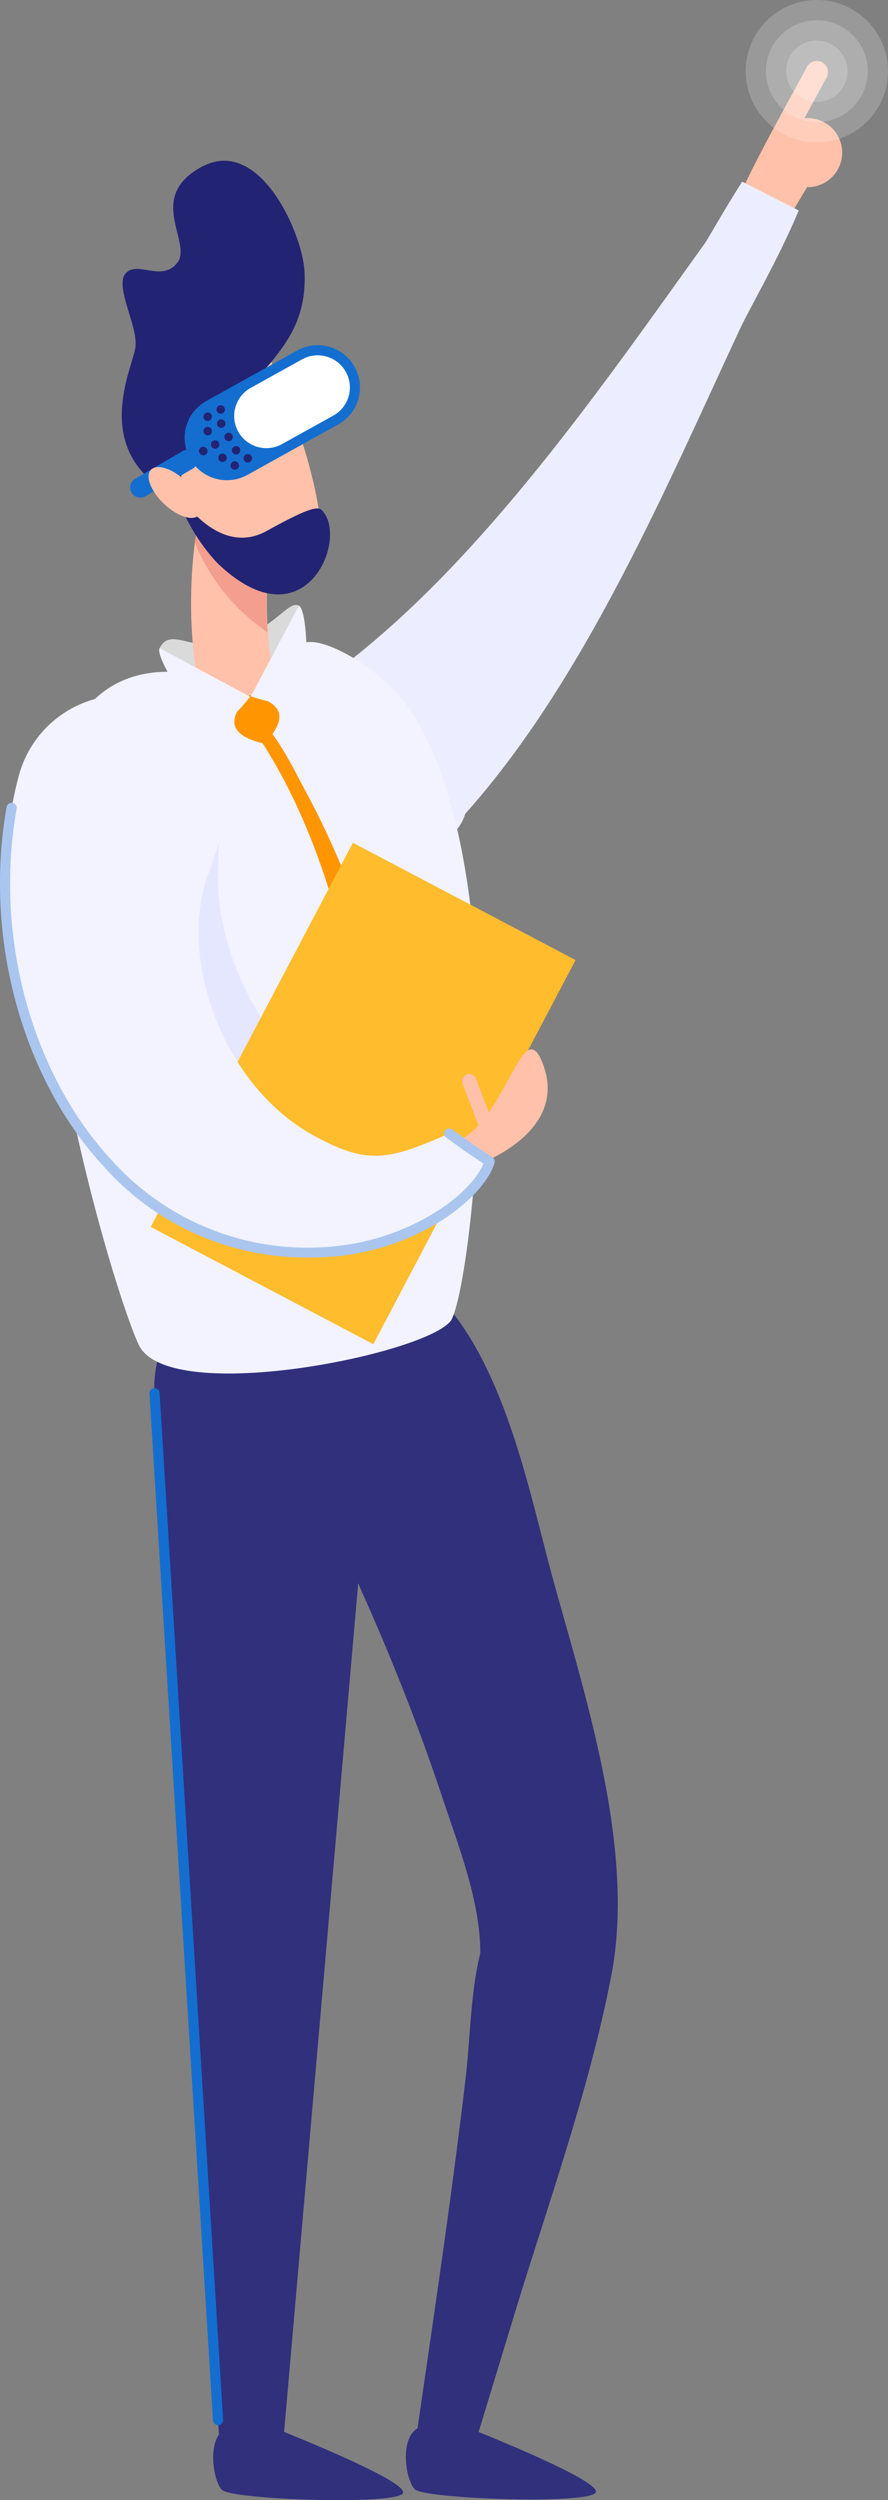 <svg xmlns="http://www.w3.org/2000/svg" width="78.484" height="220.9" viewBox="0 0 78.484 220.9"><rect x="0" y="0" width="78.484" height="220.9" fill="#808080" stroke="none"/><defs><style>.a{fill:#30307c;}.b{fill:#146ecf;}.c{fill:#ffc1a9;}.d{fill:#eceeff;}.e{fill:#dadada;}.f{fill:#f49e8e;}.g{fill:#232374;}.h{fill:#f2f3ff;}.i{fill:#ff9500;}.j{fill:#e4e7ff;}.k,.n{fill:#fff;}.l{fill:#ffbc2d;}.m{fill:#aac6ef;}.n{opacity:0.2;}</style></defs><g transform="translate(0 0)"><path class="a" d="M148.428,190.171l5.834,94.271a2.69,2.69,0,0,0,5.364.068l0-.05,8.23-94.221a9.749,9.749,0,1,0-19.424-1.7,9.615,9.615,0,0,0-.023,1.4Z" transform="translate(-134.757 -66.845)"/><g transform="translate(18.843 214.313)"><path class="a" d="M168.071,242.363c-.682,1.073-15.086.558-15.978-.29s-1.574-5.555,1.118-5.63,2.959-.061,2.959-.061S168.75,241.288,168.071,242.363Z" transform="translate(-151.305 -236.382)"/></g><g transform="translate(13.208 122.645)"><path class="b" d="M154.218,276.765a.448.448,0,0,1-.447-.419l-5.614-90.724a.443.443,0,0,1,.417-.474.449.449,0,0,1,.476.415l.016.234,5.6,90.493a.445.445,0,0,1-.417.474Z" transform="translate(-148.155 -185.145)"/></g><g transform="translate(64.628 5.385)"><path class="c" d="M184.932,119.724a.98.98,0,0,0-1.328.39c-6.452,11.837-8.187,14.765-5.478,15.975a2.122,2.122,0,0,0,2.1-.054,1.956,1.956,0,0,0,.592-.623l2.784-4.657a3.094,3.094,0,0,0,1.746-.515,3.05,3.05,0,0,0-1.984-5.571c.694-1.281,1.376-2.541,1.966-3.618A.978.978,0,0,0,184.932,119.724Z" transform="translate(-176.896 -119.604)"/></g><g transform="translate(24.698 16.05)"><path class="d" d="M195.477,125.565c-1.63,2.549-3.016,5.06-3.367,5.546-8.917,12.415-19.369,27.577-31.68,37.068-6.026,2.244-8.017,10.221-3.02,14.69,2.676,2.4,12.171,3.369,13.588-1.451,10.5-11.749,17.648-28.583,24.233-42.738.909-1.957,3.512-6.392,5.24-10.57ZM160.69,168.049c-.032.011-.057.032-.086.043C160.9,167.874,161.051,167.768,160.69,168.049Z" transform="translate(-154.578 -125.565)"/></g><g transform="translate(35.875 214.252)"><path class="a" d="M177.591,242.327c-.685,1.075-15.089.56-15.98-.29s-1.574-5.553,1.115-5.628,2.963-.061,2.963-.061S178.267,241.254,177.591,242.327Z" transform="translate(-160.825 -236.348)"/></g><path class="a" d="M156.339,195.679l.494.413a2.021,2.021,0,0,1-.5-.589c3.358,2.864,5.308,9.171,7.051,13.06,2.639,5.9,5.017,11.931,7.056,18.065,1.412,4.246,3.342,9.142,3.333,13.683-.871,3.535-.882,7.534-1.306,11.132-1.3,11.017-2.965,22-4.551,32.978a2.475,2.475,0,1,0,4.825,1.1q1.986-6.519,3.968-13.041c3-9.871,6.666-19.975,8.627-30.114,2.181-11.1-2.235-24.548-5.156-35.159-2.312-8.4-4.789-22.2-12.955-27.234C157.239,173.82,147.2,188.385,156.339,195.679Z" transform="translate(-131.322 -67.747)"/><g transform="translate(14.105 53.444)"><path class="e" d="M156.348,155.312c-1.56-1.435-7.058-3.406-7.691-5.029,1.036-1.964,2.963.5,6.276-.5,3.931-1.193,5.076-3.764,6.038-3.244C161.585,149.035,159.415,158.124,156.348,155.312Z" transform="translate(-148.657 -146.466)"/></g><g transform="translate(16.89 42.89)"><path class="c" d="M156.036,164.858a3.342,3.342,0,0,1-3.122-1.419c-3.521-5.07-2.984-16.744-1.818-20.523a3.339,3.339,0,1,1,6.376,1.988c-.85,2.757-.891,12.118.92,14.73a3.336,3.336,0,0,1-.841,4.646A3.387,3.387,0,0,1,156.036,164.858Z" transform="translate(-150.214 -140.566)"/></g><g transform="translate(17.235 42.89)"><path class="f" d="M155.124,140.716a3.347,3.347,0,0,0-4.179,2.2,18.3,18.3,0,0,0-.539,2.728,17.365,17.365,0,0,0,6.432,7.9,30.45,30.45,0,0,1,.483-8.638A3.349,3.349,0,0,0,155.124,140.716Z" transform="translate(-150.406 -140.566)"/></g><g transform="translate(14.22 29.379)"><path class="c" d="M157.062,133.015c2.415,3.5,8.208,18.818,4.795,21.89s-14.014-5.7-13.077-12.923S157.062,133.015,157.062,133.015Z" transform="translate(-148.721 -133.015)"/></g><g transform="translate(10.763 14.201)"><path class="g" d="M151.342,154.1c-7.427-3.907-3.593-11.246-3.346-13.08s-1.834-5.332-.893-6.5c1.013-1.247,3.236.807,4.6-.986s-2.857-5.811,2.2-8.489,8.84,5.859,9.033,9.234c.216,4.008-1.464,6.2-2.934,8.042-1.793,2.31-8.659,5.9-8,12.026Z" transform="translate(-146.789 -124.532)"/></g><g transform="translate(15.42 43.143)"><path class="g" d="M162.639,142.914c1.957,2.777-1.955,11.627-9.475,4.383a16.768,16.768,0,0,1-3.771-6.589s3.61,6.276,8.137,3.775S162.229,142.322,162.639,142.914Z" transform="translate(-149.392 -140.708)"/></g><g transform="translate(3.894 56.714)"><path class="h" d="M179.008,208.093c-1.367,2.956-24.981,7.861-27.674,2.333s-18.852-59.395,2.523-59.493c5.661-.039,4.274,2.952,7.255,2.045,1.938-.585,3.48-1.5,4.131-3.893s7.065,1.113,9.688,4.705C184.685,167.148,181.056,203.653,179.008,208.093Z" transform="translate(-142.95 -148.293)"/></g><g transform="translate(20.718 61.399)"><path class="i" d="M152.4,153.648c-.361-1.181,1.286-2.736,1.286-2.736s2.231.376,2.591,1.56S155,155.2,155,155.2,152.763,154.835,152.4,153.648Z" transform="translate(-152.353 -150.912)"/></g><g transform="translate(14.07 57.261)"><path class="h" d="M148.672,148.6l8,4.3s-2.675,3.471-3.7,2.775S148.239,149.488,148.672,148.6Z" transform="translate(-148.637 -148.599)"/></g><path class="j" d="M143.149,156.065a9.5,9.5,0,0,1,11.9-2.691c5.038,2.65,4.764,7.019,4.734,11.815-.526,7.573,5.46,20.517,14.762,19.6-1.025,3.893-2.211,7.638-3.4,10.987-16.175.029-29.144-17.1-30-33.34-.013-.209.005-.411.007-.615A45.559,45.559,0,0,1,143.149,156.065Z" transform="translate(-140.485 -88.417)"/><g transform="translate(22.169 53.512)"><path class="h" d="M157.415,146.5l-4.251,8.022s4.151,1.406,4.618.249S158.268,147.009,157.415,146.5Z" transform="translate(-153.164 -146.504)"/></g><g transform="translate(22.024 63.564)"><path class="i" d="M153.083,152.5c5.707,7.838,9.352,19.911,9.726,29.513.209,4.517-.088,8.69-2.032,12.79-1.285,2.734,2.084,5.761,3.575,2.617,3.652-7.38,2.222-16.773-.238-24.321a79.5,79.5,0,0,0-6.24-15C157.193,156.847,154.126,150.536,153.083,152.5Z" transform="translate(-153.083 -152.122)"/></g><g transform="translate(11.501 30.498)"><path class="b" d="M150.366,143.65a3.734,3.734,0,0,1,1.451-5.081l8.024-4.457a3.736,3.736,0,0,1,5.081,1.451h0a3.736,3.736,0,0,1-1.453,5.081l-8.022,4.457a3.737,3.737,0,0,1-5.081-1.451Z" transform="translate(-145.077 -133.64)"/><path class="k" d="M158.354,134.5a2.842,2.842,0,1,1,2.762,4.968L156.55,142a2.842,2.842,0,0,1-2.761-4.968Z" transform="translate(-143.156 -133.245)"/><path class="g" d="M151.513,137.161a.374.374,0,1,1,.51.147A.372.372,0,0,1,151.513,137.161Z" transform="translate(-143.837 -131.301)"/><path class="g" d="M151.541,137.862a.375.375,0,1,1,.508.145A.373.373,0,0,1,151.541,137.862Z" transform="translate(-143.815 -130.749)"/><path class="g" d="M150.874,138.232a.375.375,0,1,1,.51.145A.375.375,0,0,1,150.874,138.232Z" transform="translate(-144.341 -130.457)"/><path class="g" d="M151.907,138.521a.375.375,0,1,1,.508.145A.375.375,0,0,1,151.907,138.521Z" transform="translate(-143.526 -130.229)"/><path class="g" d="M151.24,138.891a.374.374,0,1,1,.51.147A.376.376,0,0,1,151.24,138.891Z" transform="translate(-144.052 -129.937)"/><path class="g" d="M150.653,139.218a.375.375,0,1,1,.508.145A.375.375,0,0,1,150.653,139.218Z" transform="translate(-144.515 -129.679)"/><path class="g" d="M150.871,137.519a.375.375,0,0,1,.655-.365.378.378,0,0,1-.147.512A.374.374,0,0,1,150.871,137.519Z" transform="translate(-144.344 -131.02)"/><path class="g" d="M152.852,139.573a.375.375,0,1,0,.147-.51A.373.373,0,0,0,152.852,139.573Z" transform="translate(-142.78 -129.399)"/><path class="g" d="M152.273,139.18a.375.375,0,1,0,.145-.51A.375.375,0,0,0,152.273,139.18Z" transform="translate(-143.237 -129.709)"/><path class="g" d="M151.606,139.55a.375.375,0,1,0,.145-.51A.378.378,0,0,0,151.606,139.55Z" transform="translate(-143.763 -129.417)"/><path class="g" d="M152.21,139.93a.375.375,0,1,0,.145-.51A.378.378,0,0,0,152.21,139.93Z" transform="translate(-143.287 -129.117)"/><g transform="translate(0 9.247)"><path class="b" d="M148.1,143.033a.894.894,0,0,1-.451-1.667l4.181-2.437a.894.894,0,1,1,.9,1.546l-4.179,2.437A.9.9,0,0,1,148.1,143.033Z" transform="translate(-147.201 -138.809)"/></g></g><g transform="translate(13.131 41.263)"><path class="c" d="M151.4,140.895c1.172,1.115,1.7,2.465,1.161,3.011-.521.571-1.9.122-3.075-.988s-1.7-2.465-1.159-3.018S150.232,139.793,151.4,140.895Z" transform="translate(-148.113 -139.657)"/></g><rect class="l" width="38.353" height="22.236" transform="matrix(0.466, -0.885, 0.885, 0.466, 13.318, 108.404)"/><g transform="translate(35.541 92.715)"><path class="c" d="M162.051,179.87c4.083-.157,13.313-3.516,11.121-9.913-1.991-5.827-3.507,6.747-9.042,6.89s-2.825,2.617-2.825,2.617h0Z" transform="translate(-160.638 -168.416)"/><g transform="translate(5.303 2.185)"><path class="c" d="M166.452,174.852a.647.647,0,0,0,.02-.5l-1.644-4.3a.634.634,0,1,0-1.184.453l1.644,4.3a.637.637,0,0,0,.819.363A.655.655,0,0,0,166.452,174.852Z" transform="translate(-163.602 -169.637)"/></g></g><path class="h" d="M158.261,153.722c3.97,4.081,2.356,8.151.844,12.7-2.972,7.35,1,18.948,9.21,23.432,4.786,2.616,6.575,2.167,11.96-.193,2.117,1.523,1.394,1.031,3.564,2.469-.764,2.687-6,7.085-13.35,7.91-22.239,2.206-33.3-23.2-28.253-42A9.591,9.591,0,0,1,158.261,153.722Z" transform="translate(-140.57 -89.513)"/><g transform="translate(0 70.927)"><path class="m" d="M168.01,196.42a24,24,0,0,1-18.056-8.028c-7.264-7.852-10.636-20.328-8.593-31.785a.448.448,0,0,1,.882.157c-2,11.191,1.286,23.367,8.368,31.019a23.243,23.243,0,0,0,20.036,7.609c6.652-.746,11.812-4.632,12.862-7.282l-.31-.2c-1.161-.769-1.161-.769-2.063-1.421l-.92-.664a.447.447,0,0,1,.522-.726l.92.664c.889.642.889.642,2.036,1.4l.6.4a.451.451,0,0,1,.182.5c-.805,2.825-6.158,7.382-13.733,8.23A27.184,27.184,0,0,1,168.01,196.42Z" transform="translate(-140.773 -156.238)"/></g><g transform="translate(65.904)"><ellipse class="n" cx="6.29" cy="6.29" rx="6.29" ry="6.29"/><ellipse class="n" cx="4.501" cy="4.501" rx="4.501" ry="4.501" transform="translate(1.789 1.789)"/><ellipse class="n" cx="2.712" cy="2.712" rx="2.712" ry="2.712" transform="translate(3.578 3.578)"/></g></g></svg>